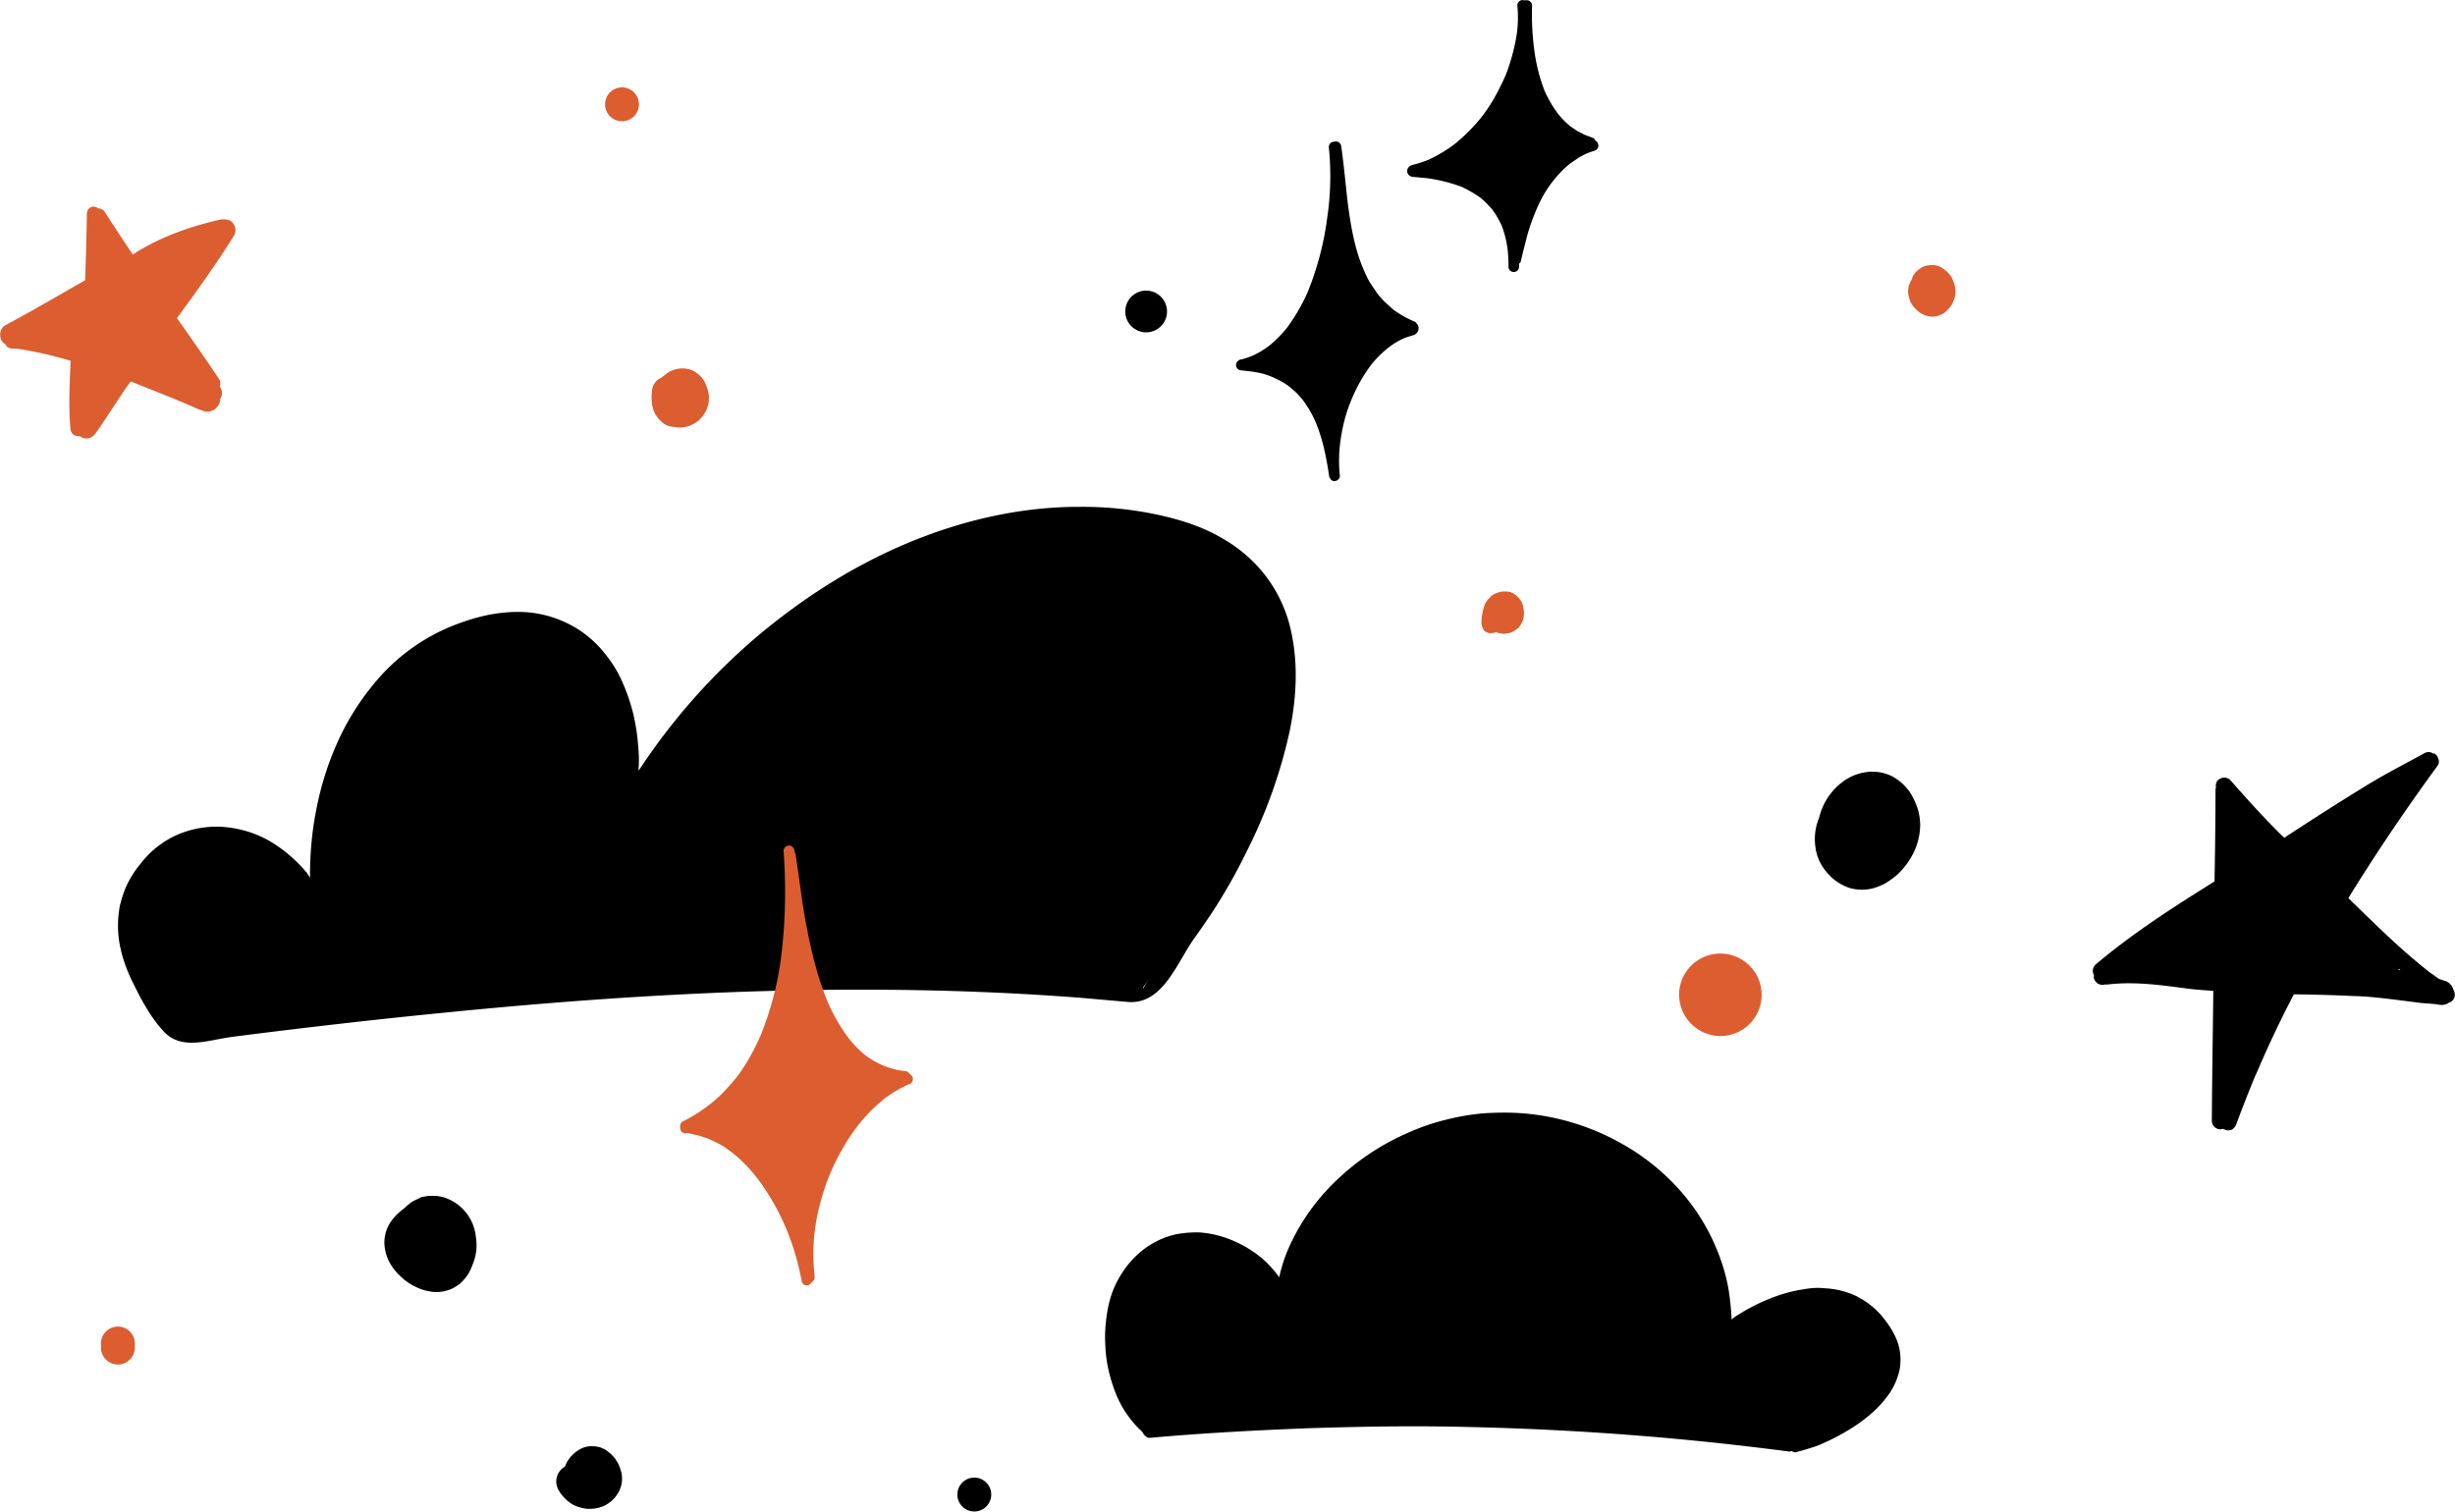 <svg xmlns="http://www.w3.org/2000/svg" width="1000" height="615.8" viewBox="-0.004 0 999.884 615.813" style=""><g><title>hlwn59_222967778</title><g data-name="Layer 2"><path d="M620.2 0a2.4 2.4 0 0 0-1.6.7 2.2 2.2 0 0 0-.6 1.5 49.4 49.4 0 0 1-.2 11.5 80 80 0 0 1-4.7 17.3c-1.3 2.8-2.6 5.5-4.1 8.2a65.4 65.4 0 0 1-5.9 8.9 74.4 74.4 0 0 1-10.5 10.5 58.4 58.4 0 0 1-10.8 6.5 46.2 46.2 0 0 1-6.6 2.1 2.8 2.8 0 0 0-2.1 2.4 2.4 2.4 0 0 0 1.4 2.2 3.5 3.5 0 0 0 1.4.3l4.5.4a64.2 64.2 0 0 1 15.1 3.7 53.1 53.1 0 0 1 7.4 4.3 39.4 39.4 0 0 1 5 5 38 38 0 0 1 3.8 6.6 43.1 43.1 0 0 1 2.3 9.1 61.7 61.7 0 0 1 .4 7.5 2.1 2.1 0 0 0 2.2 2.1 2.1 2.1 0 0 0 2.1-2.1v-1.3a1.7 1.7 0 0 0 .8-1.3c.8-3.5 1.7-6.9 2.6-10.4a88.4 88.4 0 0 1 3.5-9.9 59.2 59.2 0 0 1 3-6.2 48.6 48.6 0 0 1 3.5-5.3c1.4-1.8 2.5-3 3.6-4.2a34.2 34.2 0 0 1 4-3.6l3.2-2.2a36 36 0 0 1 3.9-2l2.6-.9a2.1 2.1 0 0 0 1.5-2.7 1.9 1.9 0 0 0-1.1-1.4 2.2 2.2 0 0 0-1.5-1.3l-2.9-1.1-3.1-1.6-2.5-1.7a32.4 32.4 0 0 1-5.5-5.6 49.2 49.2 0 0 1-5.2-9 71.6 71.6 0 0 1-4.2-16.6 110.3 110.3 0 0 1-.9-18.1 2 2 0 0 0-.6-1.5 2 2 0 0 0-1.6-.7h-1.6"></path><path d="M193.8 504.1a29.3 29.3 0 0 0-.5-2.9 18.8 18.8 0 0 0-13-13.5l-2.6-.5h-3.3l-2.8.5-2.6 1.3a9.7 9.7 0 0 0-2.4 1.5l-2.3 2a34.7 34.7 0 0 0-2.9 2.5 22.4 22.4 0 0 0-2.7 3.4 15.3 15.3 0 0 0-2.2 7.8 17.9 17.9 0 0 0 1.6 7.1 21.1 21.1 0 0 0 4.9 6.6 21.6 21.6 0 0 0 6.3 4.4 20.5 20.5 0 0 0 7.8 2.1 15.4 15.4 0 0 0 7-1.4 21.4 21.4 0 0 0 3.2-2 25.9 25.9 0 0 0 3.1-3.5 23 23 0 0 0 2-4.2 21.4 21.4 0 0 0 1.5-5.5 21.8 21.8 0 0 0-.1-5.7zm-14.2 5.2z"></path><path d="M620.6 248.4a16.2 16.2 0 0 0-.4-1.9 6.6 6.6 0 0 0-1.4-2.6 8.1 8.1 0 0 0-1.9-1.8 10.1 10.1 0 0 0-1.8-.9l-1.3-.2h-1.4a6.6 6.6 0 0 0-2.7.6 7 7 0 0 0-2.4 1.3l-1.5 1.6-.9 1.4a12.1 12.1 0 0 0-.5 1.4 18.4 18.4 0 0 0-.7 3 15.3 15.3 0 0 0-.3 3 5.7 5.7 0 0 0 1.1 3.6 4 4 0 0 0 3.6 1 2.8 2.8 0 0 0 1.2-.4l.7.3a9 9 0 0 0 2.8.4l2-.3a6.8 6.8 0 0 0 2.4-1.2 6.1 6.1 0 0 0 1.9-1.7 15.8 15.8 0 0 0 1.3-2.6 17.5 17.5 0 0 0 .3-2.4 7.6 7.6 0 0 0-.1-1.6zm-4.6 3.4z" fill="#dc5d2f"></path><path d="M288 158.1l-.9-2.3a12.4 12.4 0 0 0-1.9-2.6 13.7 13.7 0 0 0-2.8-2.1 10.6 10.6 0 0 0-4.6-1h-.2a9.4 9.4 0 0 0-3.4.7 7.2 7.2 0 0 0-2 .9l-2.3 1.7-.4.4a7.4 7.4 0 0 0-2.2 1.4l-1 1.3a6.8 6.8 0 0 0-.8 3.1 13.8 13.8 0 0 0-.1 3.5v.7a13.9 13.9 0 0 0 1.4 4.8 11.4 11.4 0 0 0 2.6 3.2 7.5 7.5 0 0 0 4.8 2.1h.1a12.6 12.6 0 0 0 5.8-.2 11.7 11.7 0 0 0 3-1.4 10.7 10.7 0 0 0 3.4-3.3 11.3 11.3 0 0 0 2.2-7.1 12.7 12.7 0 0 0-.7-3.8z" fill="#dc5d2f"></path><path d="M796.1 116a18.8 18.8 0 0 0-1.2-3 11.6 11.6 0 0 0-2-2.4 14.4 14.4 0 0 0-2.5-1.8 9.2 9.2 0 0 0-2.7-.8h-1.6l-1.4.2a7.1 7.1 0 0 0-2.9 1.4l-1.3 1-.9 1.2a5.4 5.4 0 0 0-.7 1.3l-.3.9a9.7 9.7 0 0 0-1.1 2.3 7.4 7.4 0 0 0-.3 2.6 7.3 7.3 0 0 0 .4 2.5 10.1 10.1 0 0 0 1 2.4 12.7 12.7 0 0 0 3.6 3.7 9.1 9.1 0 0 0 4.8 1.5 7.3 7.3 0 0 0 2.5-.4 8.2 8.2 0 0 0 2.5-1.2 15.2 15.2 0 0 0 2.2-2.2 8.9 8.9 0 0 0 1.5-2.7 8.5 8.5 0 0 0 .6-1.7c0-.5.1-1 .1-1.5a8.7 8.7 0 0 0-.3-3.3z" fill="#dc5d2f"></path><path d="M246.4 42.5a6.9 6.9 0 1 0 6.9-6.9 6.9 6.9 0 0 0-6.9 6.9" fill="#dc5d2f"></path><path d="M705.3 537.6a116.9 116.9 0 0 0-1.2-11.9 75.5 75.5 0 0 0-4.3-15.3 84.8 84.8 0 0 0-15-24.8 91.7 91.7 0 0 0-22.6-18.7 97.9 97.9 0 0 0-27.7-11.1 94.8 94.8 0 0 0-22.1-2.5q-4.2 0-8.4.3a96.2 96.2 0 0 0-14.7 2.5 89.8 89.8 0 0 0-15.8 5.4 98.4 98.4 0 0 0-27.9 18.2 86.5 86.5 0 0 0-19.7 26.5 62.9 62.9 0 0 0-4.9 14.2 41.5 41.5 0 0 0-7.2-7.9 46.9 46.9 0 0 0-16.5-8.8 40.5 40.5 0 0 0-9-1.6h-1.7a43.9 43.9 0 0 0-7.2.7 32.3 32.3 0 0 0-8.5 3 33 33 0 0 0-7.7 5.4 37.7 37.7 0 0 0-6.5 7.9 39 39 0 0 0-4.2 8.9 51.3 51.3 0 0 0-2 9.8 56.2 56.2 0 0 0-.3 10.8 53 53 0 0 0 1.5 10.5 64.2 64.2 0 0 0 3.3 10 43.2 43.2 0 0 0 8.8 12.9l1.3 1.2c.8 1.5 1.8 2.6 3.2 2.6 20.1-1.8 40.9-3 64.1-3.9 15.1-.5 29.8-.8 43.7-.8q11.4 0 22.8.3a1201.8 1201.8 0 0 1 129.9 10l1-.2a2.7 2.7 0 0 0 1.5.5c3.1-.8 5.3-1.5 7.5-2.2s4-1.6 6-2.5a93.5 93.5 0 0 0 9.6-5.3 66.5 66.5 0 0 0 8.7-6.6 44.6 44.6 0 0 0 6.8-7.9 27.7 27.7 0 0 0 3.8-9.1 22.5 22.5 0 0 0-.3-9.6 23 23 0 0 0-1.6-4.3 32.6 32.6 0 0 0-3.6-5.8 31.1 31.1 0 0 0-6.9-7.1 29.2 29.2 0 0 0-3.7-2.4 20.7 20.7 0 0 0-4.3-2 33.7 33.7 0 0 0-9.4-2l-2.9-.2a34.9 34.9 0 0 0-6.5.6 57.1 57.1 0 0 0-9.9 2.4 78.3 78.3 0 0 0-18.4 9.1z"></path><path d="M700.7 422.1a16.8 16.8 0 1 0-16.8-16.8 16.9 16.9 0 0 0 16.8 16.8z" fill="#dc5d2f"></path><path d="M261.4 312l-1.4 2a53.6 53.6 0 0 0-.1-9.8 82.7 82.7 0 0 0-2.1-13.7 80.4 80.4 0 0 0-4.7-13.4 48.9 48.9 0 0 0-6.7-10.7 40.9 40.9 0 0 0-3.9-4.4 50.8 50.8 0 0 0-5.7-4.7 45.7 45.7 0 0 0-24.8-8h-1.8a64.6 64.6 0 0 0-12.7 1.5 90.1 90.1 0 0 0-17 5.8 80.2 80.2 0 0 0-24.5 17.7 104.7 104.7 0 0 0-17.2 25.1 123 123 0 0 0-9.8 29.3 133.1 133.1 0 0 0-2.7 23c-.1 2-.1 3.9-.1 5.9l-1.2-1.9a58.2 58.2 0 0 0-15-12.9 44.6 44.6 0 0 0-18.1-5.8 27.5 27.5 0 0 0-4-.2 40.2 40.2 0 0 0-15.5 3.2 38.4 38.4 0 0 0-15.3 12 40.7 40.7 0 0 0-6.5 10.9c-.7 2-1.3 3.9-1.8 5.9a45.3 45.3 0 0 0-.8 7.2 43.4 43.4 0 0 0 1.3 11.6 60.3 60.3 0 0 0 4.6 12.4c3.4 7 7.3 14.4 12.7 20.2 7.3 8 18.5 3.4 28.1 2.2 29.7-3.8 59.3-7.2 89.1-10.1 55.5-5.5 111.3-9.1 167.1-9.1 30.6 0 60.6 1.1 89 3.3l19.3 1.7c14.3 1.3 20-15.8 27.2-25.9 2.6-3.7 5.2-7.4 7.7-11.2a225.6 225.6 0 0 0 13.6-24.1 206.2 206.2 0 0 0 17.3-47.9c3.7-17.1 3.6-32.4-.1-45.7a56.8 56.8 0 0 0-9.6-19 58.3 58.3 0 0 0-17.2-14.9c-7.1-4.3-15.7-7.4-26.2-9.7a145.9 145.9 0 0 0-32.1-3.3h-2.4c-22.3.3-45.4 5.3-68.6 15.1-20.8 8.8-41 21.4-60.1 37.4a255.6 255.6 0 0 0-47.3 53zm206.8 86.2c-.9 1.4-1.7 2.9-2.5 4.4h-.3z"></path><path d="M93.8 90a4.6 4.6 0 0 0-2.2-.6H90c-12.6 2.8-25.1 7.2-36 14.3-3.8-5.7-7.6-11.4-11.3-17.2a3.3 3.3 0 0 0-2.8-1.6 2.9 2.9 0 0 0-1.8-.7 2.8 2.8 0 0 0-2.8 2.9c-.1 9-.4 18.1-.7 27.1-10.8 6.1-21.4 12.4-32.3 18.2-2.3 1.1-2.9 4.2-1.7 6.4a4.6 4.6 0 0 0 1.6 1.5 2.2 2.2 0 0 0 .5.8 3.3 3.3 0 0 0 2.1.9h1.7a154.7 154.7 0 0 1 22.2 5c-.4 9.1-.9 18.3-.1 27.5a3.9 3.9 0 0 0 .9 2.3 3.6 3.6 0 0 0 2.2.9h.7l.5.3a4.5 4.5 0 0 0 3.4.5 5.7 5.7 0 0 0 2.6-2c4.5-6.4 8.6-13 13-19.4l1.3-1.7 17 6.8 8.8 3.7.2.2 3.8 1.4a5.2 5.2 0 0 0 5.9-2.4 4.8 4.8 0 0 0 .7-2.6l.2-.3a4.1 4.1 0 0 0-.4-4.7 3.2 3.2 0 0 0-.2-3c-5.6-8.4-11.4-16.7-17.2-24.9 8.1-11 16.1-22.1 23.3-33.7a4.5 4.5 0 0 0-1.5-5.9zM64 140.4a.3.3 0 0 0 .1-.2H64z" fill="#dc5d2f"></path><path d="M975.7 407.3l8.7 1.1c2.5.4 5 .4 7.5.7l1.3.2a5.9 5.9 0 0 0 3.9-.5v-.2a3.3 3.3 0 0 0 2.3-1.6 3.5 3.5 0 0 0-.1-3.7 5 5 0 0 0-3.5-3.7l-2.4-.8-3.8-2.7c-11.8-9.2-22.4-19.8-33.1-30.2 11.4-18.5 23.6-36.5 36.4-54 1.1-1.6.2-3.9-1.3-4.9h-.6a2.8 2.8 0 0 0-1.8-.6 4.1 4.1 0 0 0-1.8.5c-5.6 3.1-11.2 6-16.7 9.1s-12 7.2-17.9 10.9c-7.5 4.7-15 9.6-22.4 14.4l-1.8-1.7c-7-7-13.6-14.3-20.2-21.8a3.5 3.5 0 0 0-2.4-1 4.2 4.2 0 0 0-2.6 1 3.5 3.5 0 0 0-.8 3.1 1.4 1.4 0 0 0-.2.6c0 12.5-.2 25.1-.4 37.6-16.8 10.5-33.5 21.2-48.6 34a3.5 3.5 0 0 0-.5 4.2 3.3 3.3 0 0 0 0 1.4 3.9 3.9 0 0 0 1.7 2.1 3.6 3.6 0 0 0 2.7.3h1.1c10.8-1.3 21.4.2 32.1 1.6 3.6.5 7.3.7 11 1-.2 17.7-.5 35.3-.6 52.9a3.5 3.5 0 0 0 3.5 3.5l1.1-.2 1.1.5a3.7 3.7 0 0 0 2.7-.3 4.4 4.4 0 0 0 1.6-2.2c2.5-6.8 5.2-13.6 8-20.4l-.3.9c4.8-11.3 10-22.4 15.7-33.3 8 .1 16.1.3 24.1.7 5.8.1 11.6.8 17.3 1.5zm1.5-12.5l.5.4h-.9z"></path><path d="M543.4 57.7a2.5 2.5 0 0 0-1.7.8 2.4 2.4 0 0 0-.5 1.4 114.9 114.9 0 0 1-.6 28.5 122.7 122.7 0 0 1-8 30.6 75.5 75.5 0 0 1-8.4 14.5 49.3 49.3 0 0 1-7.2 7.3 35.1 35.1 0 0 1-7.5 4.4c-1.2.4-2.5.9-3.8 1.2a2.5 2.5 0 0 0-2.3 2.3 2.2 2.2 0 0 0 2.2 2.2l3.6.4a40.2 40.2 0 0 1 4.9.9 30.6 30.6 0 0 1 4.8 1.7l3 1.5a23.3 23.3 0 0 1 3.8 2.6 31.2 31.2 0 0 1 5.1 5.2 44.9 44.9 0 0 1 5.3 9.4c2.4 6 4 12.7 5.3 21.8l.7 1h-.1a2.2 2.2 0 0 0 1.5.6 2.3 2.3 0 0 0 1.7-.8 1.6 1.6 0 0 0 .5-1.4 58.4 58.4 0 0 1 .2-13.8 74.7 74.7 0 0 1 1.8-9.2 63.5 63.5 0 0 1 3-8.6 64.9 64.9 0 0 1 7.7-13.5 42.7 42.7 0 0 1 7.4-7.3 28.1 28.1 0 0 1 6.8-3.9l3.2-1a3 3 0 0 0 1.9-3.5 2.1 2.1 0 0 0-.6-1 2.2 2.2 0 0 0-.8-.9 44.4 44.4 0 0 1-4.9-2.4c-1.4-.8-2.7-1.7-4-2.6l-3.6-3.3c-1-1-2-2.2-2.9-3.3l-3.2-4.8a51.2 51.2 0 0 1-2.5-5.3c-3.5-8.2-5-17.4-6.1-25.3-.4-3.2-.8-7-1.2-10.8s-1-9.4-1.7-14.1a2.6 2.6 0 0 0-1-1.3 3.5 3.5 0 0 0-1.1-.3z"></path><path d="M321.3 344.5a2 2 0 0 0-1.6.7 2 2 0 0 0-.6 1.5 219.8 219.8 0 0 1-1 43.3 127.9 127.9 0 0 1-8.4 32c-1.2 2.7-2.7 5.8-4.4 8.8a71.5 71.5 0 0 1-5.4 8.2c-1.7 2.1-3.5 4.1-5.3 6a51.6 51.6 0 0 1-6 5.3 67.2 67.2 0 0 1-10.5 6.6 2 2 0 0 0-1.1 2.2 2.5 2.5 0 0 0 .6 2 2 2 0 0 0 1.5.6h1.6c1.2.4 2.4.6 3.7.9l4.3 1.4 4.3 2.1a35.2 35.2 0 0 1 4.5 3 43.3 43.3 0 0 1 5.4 4.7 62 62 0 0 1 5.4 6.1 95 95 0 0 1 12 21 102.5 102.5 0 0 1 6.2 21.2 2.1 2.1 0 0 0 2.1 1.6 2.3 2.3 0 0 0 1.8-1.1l1.1-1.1a2.5 2.5 0 0 0 .2-1.7v-.8a73.4 73.4 0 0 1 .2-18.1 81 81 0 0 1 2.3-11.3 87.7 87.7 0 0 1 4.4-12.7 91.9 91.9 0 0 1 10.3-17.7 81.4 81.4 0 0 1 5.4-6.3c1.9-1.9 3.9-3.6 5.9-5.3a56.4 56.4 0 0 1 5.1-3.4 54.4 54.4 0 0 1 5.4-2.7 1.9 1.9 0 0 0 1-1.3 2 2 0 0 0-.2-1.7 3 3 0 0 0-.8-.8c-.9-1.1-1.4-1.2-1.9-1.3l-1.8-.2a34.7 34.7 0 0 1-7.1-2 36.8 36.8 0 0 1-7.4-4.2 44.7 44.7 0 0 1-7.1-7.3 74 74 0 0 1-8.5-14.9c-4.4-10.8-6.9-22.3-8.6-31.2-1.2-6.5-2.1-13.1-3-19.7L324 348l-.4-1c-.1-1.6-1-2.5-2.2-2.5" fill="#dc5d2f"></path><path d="M236.1 590.5a13.7 13.7 0 0 0-5.5 5.7l-.6 1.4h-.1a7 7 0 0 0-2.5 9.4 16.6 16.6 0 0 0 2.2 3 17.5 17.5 0 0 0 3.3 2.8 14.3 14.3 0 0 0 3.9 1.5 11.2 11.2 0 0 0 4.1.4 12.9 12.9 0 0 0 12.1-9.6 11.6 11.6 0 0 0 .1-4.9 23.5 23.5 0 0 0-1.4-4l-1.2-1.9a17.1 17.1 0 0 0-1.8-2l-2-1.6-2.2-1a13.3 13.3 0 0 0-3.4-.5 9.6 9.6 0 0 0-5 1.3"></path><path d="M760.8 314.5a20.5 20.5 0 0 0-10.5 4.2 25.6 25.6 0 0 0-9.4 14.6c-.1 0-.1.1-.1.2a22.3 22.3 0 0 0-1.4 11.4 19 19 0 0 0 4 9.7 22.7 22.7 0 0 0 4.1 4.1 21.7 21.7 0 0 0 5.6 3 18.1 18.1 0 0 0 9.8.2 25.3 25.3 0 0 0 4.8-1.9 35.2 35.2 0 0 0 5-3.6 30.3 30.3 0 0 0 6.6-8.8 26.7 26.7 0 0 0 2.8-11.5 25.9 25.9 0 0 0-.7-5.5 29.2 29.2 0 0 0-2.3-5.8 20.3 20.3 0 0 0-8.4-8.5 17.5 17.5 0 0 0-8.1-1.9h-1.8"></path><path d="M458.3 126.9a8.5 8.5 0 1 0 17 0 8.5 8.5 0 0 0-17 0"></path><path d="M389.9 608.9a6.9 6.9 0 1 0 13.8 0 6.9 6.9 0 1 0-13.8 0"></path><path d="M41.1 548.2a6.9 6.9 0 1 0 13.7 0 6.9 6.9 0 1 0-13.7 0" fill="#dc5d2f"></path></g></g></svg>